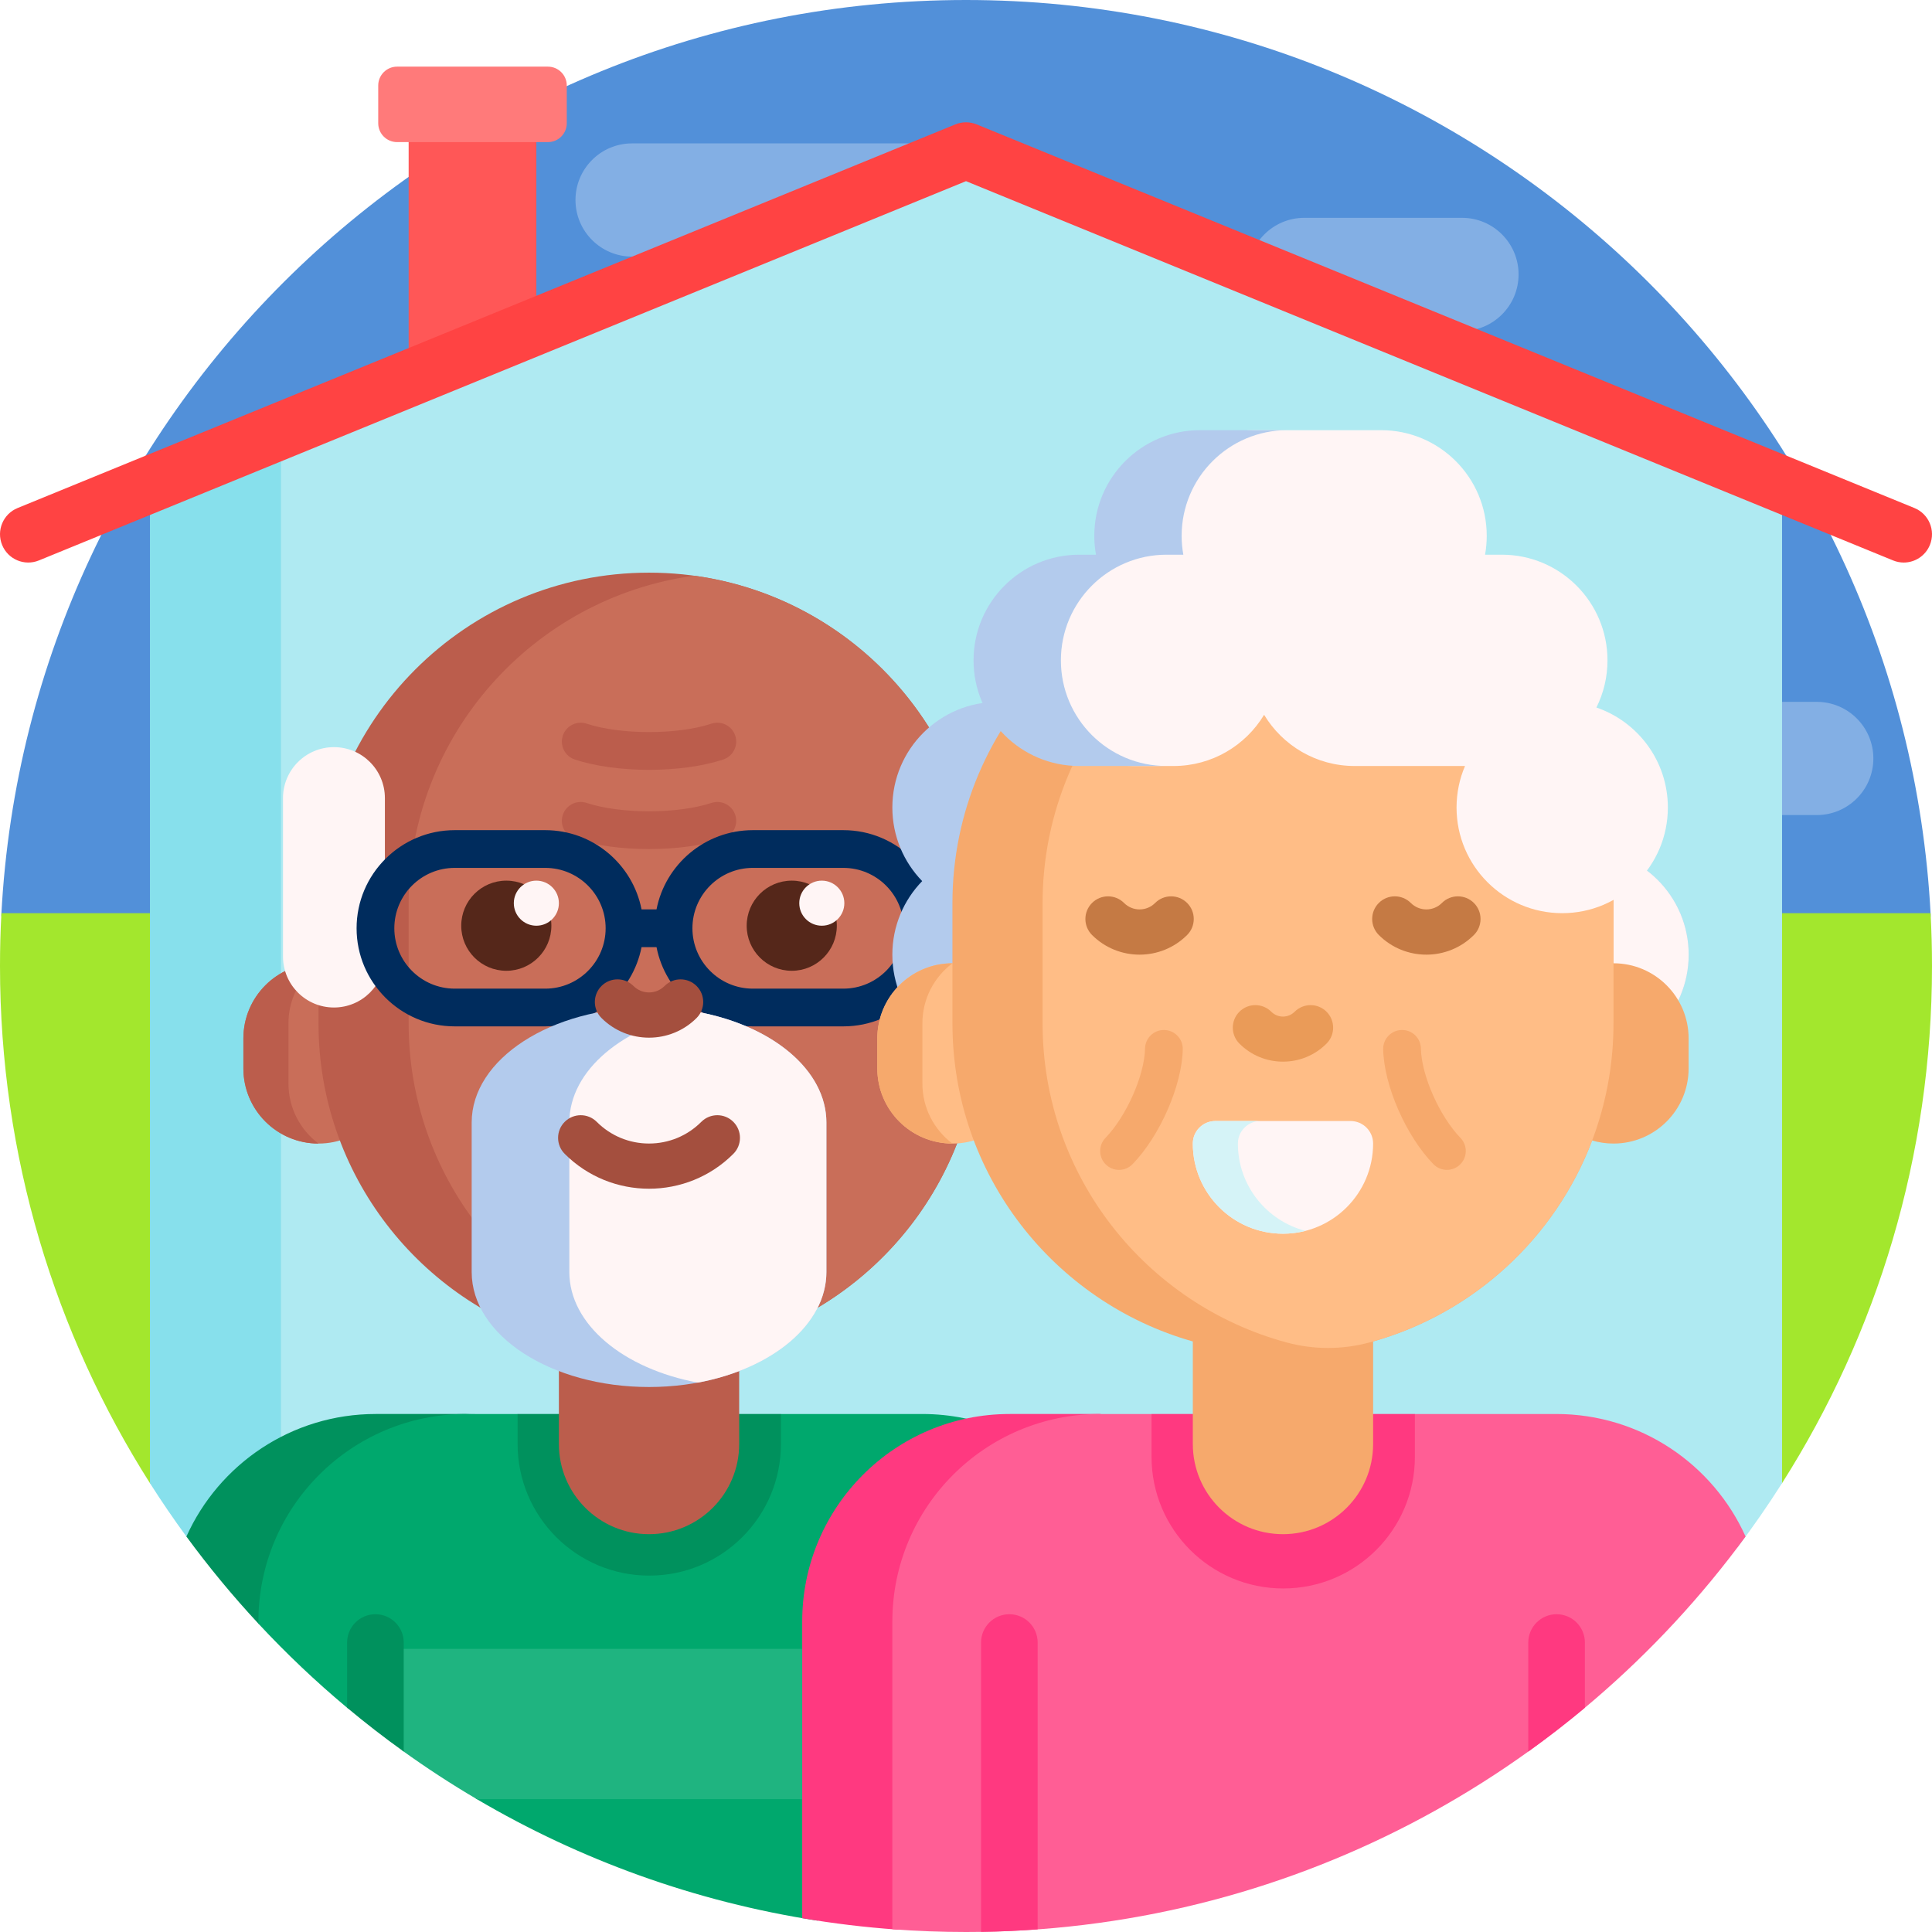<svg id="Capa_1" enable-background="new 0 0 512 512" height="512" viewBox="0 0 512 512" width="512" xmlns="http://www.w3.org/2000/svg"><g><path d="m3.158 245.267c-1.598 0-2.883-1.339-2.799-2.935 7.103-135.03 118.841-242.332 255.641-242.332 136.839 0 248.601 107.363 255.647 242.447.08 1.533-1.155 2.82-2.69 2.82z" fill="#5290d9"/><path d="m246.404 68h-78.894c-8.284 0-15-6.716-15-15 0-8.284 6.716-15 15-15h78.894c8.284 0 15 6.716 15 15 0 8.284-6.715 15-15 15zm250.055 133c0-8.284-6.716-15-15-15h-41.769c-8.284 0-15 6.716-15 15 0 8.284 6.716 15 15 15h41.768c8.285 0 15.001-6.716 15.001-15zm-94.021-128.275c0-8.284-6.716-15-15-15h-41.768c-8.284 0-15 6.716-15 15 0 8.284 6.716 15 15 15h41.768c8.285 0 15-6.715 15-15z" fill="#83afe4"/><path d="m512 256c0 50.416-14.574 97.428-39.738 137.053-.454.715-12.843-3.955-13.304-3.244l-412.572.109c-.461-.711-6.193 3.851-6.647 3.135-25.165-39.625-39.739-86.637-39.739-137.053 0-4.697.127-9.365.376-14h511.247c.25 4.635.377 9.303.377 14z" fill="#a3e72d"/><path d="m142.139 127.909h-33.843v-102.319h33.843z" fill="#ff5757"/><path d="m150.201 22.66v10c0 2.761-2.239 5-5 5h-39.967c-2.761 0-5-2.239-5-5v-10c0-2.761 2.239-5 5-5h39.967c2.762 0 5 2.238 5 5z" fill="#ff7a7a"/><path d="m58.883 118.456 197.117-80.456 216.262 88.27v266.783c-3.707 5.836-7.643 11.513-11.796 17.016-58.717-13.162-128.972-20.819-204.466-20.819-70.014 0-135.522 6.585-191.499 18.04-4.382.897-5.618-288.834-5.618-288.834z" fill="#afeaf2"/><path d="m74.453 405.324c-7.817 1.49-24.347 2.837-25.052 1.876-3.373-4.601-6.597-9.32-9.663-14.148v-266.782l34.715-14.169z" fill="#87e0ec"/><path d="m511.443 144.412c-1.184 2.907-3.98 4.667-6.93 4.667-.942 0-1.899-.179-2.825-.558l-245.688-100.511-245.688 100.511c-3.824 1.565-8.194-.274-9.755-4.109-1.562-3.835.274-8.213 4.1-9.778l248.515-101.668c1.813-.741 3.843-.741 5.656 0l248.515 101.667c3.826 1.566 5.662 5.943 4.1 9.779z" fill="#ff4343"/><path d="m68.482 430.279c-6.795-7.308-13.169-15.014-19.081-23.079 8.604-19.146 27.841-32.478 50.192-32.478h26.383c-30.376 0-55 24.624-55 55-.001.001-1.669 1.444-2.494.557z" fill="#00915d"/><path d="m216.661 508.996c-32.53-5.017-63.039-16.158-90.312-32.208-2.03-1.195.645-6.608-1.349-7.857-8.09-5.066-15.876-10.572-23.326-16.484-1.683-1.336-8.036 1.499-9.684.123-8.298-6.931-16.15-14.378-23.508-22.29v-.557c0-30.376 24.624-55 55-55h13.689l5.277 4.192 59.064.681 5.447-4.873h37.45c30.376 0 55 24.624 55 55v16.734c-37.797 3.665-69.389 28.521-82.748 62.539z" fill="#00a86d"/><path d="m106.638 436.958h130.723v39.688c-.045.047-.09.094-.135.141h-110.877c-6.776-3.988-13.353-8.278-19.711-12.854z" fill="#1fb480"/><path d="m106.989 435.289v28.897c-5.146-3.69-10.149-7.565-15-11.617v-17.281c0-4.142 3.358-7.5 7.5-7.5s7.5 3.359 7.5 7.501zm30.181-60.566v7.937c0 19.271 15.622 34.894 34.894 34.894 19.271 0 34.894-15.623 34.894-34.894v-7.937z" fill="#00915d"/><path d="m84.407 303.056c-10.995 0-19.907-8.913-19.907-19.907v-7.963c0-10.995 8.913-19.907 19.907-19.907 10.995 0 19.907 8.913 19.907 19.907v7.963c.001 10.994-8.912 19.907-19.907 19.907z" fill="#c96e59"/><path d="m76.444 271.204v15.926c0 6.512 3.127 12.294 7.961 15.926-10.994-.001-19.906-8.913-19.906-19.907v-7.963c0-10.994 8.912-19.906 19.906-19.907-4.833 3.631-7.961 9.413-7.961 15.925zm95.556-119.444c-48.376 0-87.593 39.217-87.593 87.593v31.852c0 40.094 26.939 73.897 63.704 84.295v27.186c0 13.193 10.695 23.889 23.889 23.889 13.193 0 23.889-10.696 23.889-23.889v-27.186c36.765-10.398 63.704-44.201 63.704-84.295v-31.852c0-48.377-39.217-87.593-87.593-87.593z" fill="#bb5d4c"/><path d="m259.593 239.352v31.852c0 40.446-27.413 74.488-64.672 84.563-7.185 1.943-14.768 1.943-21.952 0-37.259-10.075-64.672-44.117-64.672-84.563v-31.852c0-44.325 32.923-80.959 75.648-86.785 42.725 5.826 75.648 42.461 75.648 86.785z" fill="#c96e59"/><path d="m146.12 245.324c0 6.597-5.348 11.944-11.944 11.944-6.597 0-11.944-5.348-11.944-11.944 0-6.597 5.348-11.944 11.944-11.944 6.597 0 11.944 5.348 11.944 11.944zm63.704-11.944c-6.597 0-11.944 5.348-11.944 11.944 0 6.597 5.348 11.944 11.944 11.944 6.597 0 11.944-5.348 11.944-11.944.001-6.596-5.347-11.944-11.944-11.944z" fill="#55271a"/><path d="m148.111 239.352c0 3.298-2.674 5.972-5.972 5.972s-5.972-2.674-5.972-5.972 2.674-5.972 5.972-5.972 5.972 2.674 5.972 5.972zm69.676-5.972c-3.298 0-5.972 2.674-5.972 5.972s2.674 5.972 5.972 5.972 5.972-2.674 5.972-5.972-2.674-5.972-5.972-5.972z" fill="#fff5f5"/><path d="m194.848 215.957c.868 2.622-.553 5.45-3.175 6.318-5.516 1.826-12.594 2.74-19.673 2.74s-14.157-.914-19.673-2.74c-2.622-.868-4.043-3.697-3.175-6.318.869-2.622 3.699-4.042 6.318-3.175 8.96 2.967 24.099 2.967 33.059 0 2.62-.868 5.45.553 6.319 3.175zm-42.521-14.682c5.516 1.826 12.594 2.74 19.673 2.74s14.157-.914 19.673-2.74c2.622-.868 4.043-3.697 3.175-6.318s-3.698-4.042-6.318-3.175c-8.96 2.967-24.099 2.967-33.059 0-2.62-.869-5.45.553-6.318 3.175-.869 2.621.553 5.45 3.174 6.318z" fill="#bb5d4c"/><path d="m102 211.5v42c0 7.456-6.044 13.5-13.5 13.5-7.456 0-13.5-6.044-13.5-13.5v-42c0-7.456 6.044-13.5 13.5-13.5 7.456 0 13.5 6.044 13.5 13.5z" fill="#fff5f5"/><path d="m223.5 220h-24c-12.627 0-23.18 9.047-25.517 21h-3.966c-2.338-11.953-12.891-21-25.517-21h-24c-14.336 0-26 11.664-26 26s11.664 26 26 26h24c12.627 0 23.18-9.047 25.517-21h3.966c2.338 11.953 12.891 21 25.517 21h24c14.336 0 26-11.664 26-26s-11.664-26-26-26zm-79 42h-24c-8.822 0-16-7.178-16-16s7.178-16 16-16h24c8.822 0 16 7.178 16 16s-7.178 16-16 16zm79 0h-24c-8.822 0-16-7.178-16-16s7.178-16 16-16h24c8.822 0 16 7.178 16 16s-7.178 16-16 16z" fill="#002c5d"/><path d="m172 367.574c-25.957 0-47-13.645-47-30.477v-39.62c0-16.832 21.043-30.477 47-30.477 25.957 0 47 13.645 47 30.477v39.62c0 16.832-21.043 30.477-47 30.477z" fill="#b3cbed"/><path d="m219 297.477v39.62c0 13.922-14.395 25.663-34.06 29.307-19.665-3.644-34.06-15.385-34.06-29.307v-39.62c0-13.922 14.395-25.663 34.06-29.307 19.665 3.644 34.06 15.385 34.06 29.307z" fill="#fff5f5"/><path d="m194.344 305.784c-6.16 6.16-14.252 9.24-22.344 9.24s-16.184-3.08-22.344-9.24c-2.343-2.343-2.343-6.142 0-8.485s6.143-2.343 8.485 0c3.706 3.706 8.627 5.747 13.858 5.747s10.153-2.041 13.858-5.747c2.343-2.343 6.143-2.343 8.485 0 2.345 2.343 2.345 6.142.002 8.485zm-22.344-30.79c4.564 0 9.127-1.737 12.602-5.211 2.343-2.343 2.343-6.142 0-8.485s-6.143-2.343-8.485 0c-1.102 1.102-2.563 1.708-4.117 1.708s-3.015-.606-4.117-1.708c-2.343-2.343-6.143-2.343-8.485 0-2.343 2.343-2.343 6.142 0 8.485 3.475 3.474 8.038 5.211 12.602 5.211z" fill="#a44f3e"/><path d="m447.518 253c0 15.464-12.536 28-28 28h-155.036c-15.464 0-28-12.536-28-28 0-7.581 3.013-14.458 7.907-19.5-4.894-5.042-7.907-11.919-7.907-19.5 0-15.464 12.536-28 28-28h92.197c15.464 0 28 12.536 28 28 0 3.905-.8 7.623-2.244 11h37.083c15.464 0 28 12.536 28 28z" fill="#b3cbed"/><path d="m419.518 281h-119.536c-15.464 0-28-12.536-28-28 0-7.581 3.013-14.458 7.907-19.5-4.894-5.042-7.907-11.919-7.907-19.5 0-15.464 12.536-28 28-28h56.697c15.464 0 28 12.536 28 28 0 3.905-.8 7.623-2.244 11h37.083c15.464 0 28 12.536 28 28s-12.536 28-28 28z" fill="#fff5f5"/><path d="m237.649 511.351c-8.473-.6-16.831-1.612-25.056-3.017v-78.612c0-30.376 24.624-55 55-55h23.889s3.401.384-.39 1.118c-28.226 5.465-49.54 30.311-49.54 60.134v71.714c-.001 2.118-1.791 3.813-3.903 3.663z" fill="#ff3980"/><path d="m462.599 407.2c-46.582 63.543-121.773 104.8-206.599 104.8-6.567 0-13.076-.248-19.518-.733v-81.544c0-30.376 24.624-55 55-55h13.689l3.915 3.724 60.511-.128 5.362-3.596h37.45c22.349 0 41.586 13.332 50.19 32.477z" fill="#ff5e95"/><path d="m420.011 435.289v17.281c-4.851 4.052-9.854 7.927-15 11.617v-28.897c0-4.142 3.358-7.5 7.5-7.5 4.142-.001 7.5 3.357 7.5 7.499zm-79.947-14.331c19.271 0 34.894-15.623 34.894-34.894v-11.341h-69.788v11.341c0 19.271 15.623 34.894 34.894 34.894zm-72.575 6.831c-4.142 0-7.5 3.358-7.5 7.5v76.68c5.037-.077 10.038-.299 15-.663v-76.017c0-4.142-3.357-7.5-7.5-7.5z" fill="#ff3980"/><path d="m252.407 303.056c-10.995 0-19.907-8.913-19.907-19.907v-7.963c0-10.995 8.913-19.907 19.907-19.907 10.995 0 19.907 8.913 19.907 19.907v7.963c.001 10.994-8.912 19.907-19.907 19.907z" fill="#ffbd86"/><path d="m244.444 271.204v15.926c0 6.512 3.127 12.294 7.961 15.926-10.994-.001-19.906-8.913-19.906-19.907v-7.963c0-10.994 8.912-19.906 19.906-19.907-4.833 3.631-7.961 9.413-7.961 15.925zm183.149-15.926v-15.926c0-48.376-39.217-87.593-87.593-87.593-48.376 0-87.593 39.217-87.593 87.593v31.852c0 40.094 26.939 73.897 63.704 84.295v27.186c0 13.193 10.695 23.889 23.889 23.889 13.193 0 23.889-10.696 23.889-23.889v-27.186c26.744-7.564 48.288-27.513 58.046-53.259 1.793.531 3.692.816 5.658.816 10.995 0 19.907-8.913 19.907-19.907v-7.963c0-10.995-8.913-19.908-19.907-19.908z" fill="#f6a96c"/><path d="m427.593 239.352v31.852c0 40.446-27.413 74.488-64.672 84.563-7.185 1.943-14.768 1.943-21.952 0-37.259-10.075-64.672-44.117-64.672-84.563v-31.852c0-44.325 32.923-80.959 75.648-86.785 42.725 5.826 75.648 42.461 75.648 86.785z" fill="#ffbd86"/><path d="m351.546 276.564c-3.086 3.086-7.186 4.785-11.546 4.785s-8.46-1.699-11.546-4.785c-2.333-2.333-2.333-6.114 0-8.447 2.332-2.331 6.114-2.331 8.446 0 .83.83 1.93 1.287 3.1 1.287s2.27-.457 3.1-1.287c2.332-2.331 6.114-2.331 8.446 0 2.332 2.334 2.332 6.114 0 8.447z" fill="#ea9b58"/><path d="m313.445 278.053c-.18 9.569-6.022 22.947-13.3 30.457-.981 1.012-2.286 1.521-3.591 1.521-1.253 0-2.508-.468-3.479-1.41-1.983-1.921-2.033-5.087-.111-7.07 5.549-5.726 10.349-16.572 10.483-23.687.052-2.761 2.338-4.958 5.093-4.905 2.761.052 4.957 2.333 4.905 5.094zm73.592 23.498c-5.549-5.726-10.349-16.572-10.483-23.687-.052-2.761-2.315-4.968-5.093-4.905-2.761.052-4.957 2.333-4.905 5.093.18 9.569 6.022 22.947 13.3 30.457.981 1.012 2.285 1.521 3.591 1.521 1.253 0 2.508-.468 3.479-1.41 1.982-1.921 2.032-5.086.111-7.069z" fill="#f6a96c"/><path d="m314.602 239.297c2.343 2.343 2.343 6.142 0 8.485-3.475 3.474-8.038 5.211-12.602 5.211s-9.127-1.737-12.602-5.211c-2.343-2.343-2.343-6.142 0-8.485s6.143-2.343 8.485 0c1.102 1.102 2.563 1.708 4.117 1.708s3.015-.606 4.117-1.708c2.342-2.342 6.142-2.342 8.485 0zm76 0c-2.343-2.343-6.143-2.343-8.485 0-1.102 1.102-2.563 1.708-4.117 1.708s-3.015-.606-4.117-1.708c-2.343-2.343-6.143-2.343-8.485 0-2.343 2.343-2.343 6.142 0 8.485 3.475 3.474 8.038 5.211 12.602 5.211s9.127-1.737 12.602-5.211c2.343-2.343 2.343-6.141 0-8.485z" fill="#c57a44"/><path d="m340 326.945c-13.194 0-23.889-10.695-23.889-23.889 0-3.298 2.674-5.972 5.972-5.972h35.833c3.298 0 5.972 2.674 5.972 5.972.001 13.193-10.694 23.889-23.888 23.889z" fill="#fff5f5"/><path d="m345.972 326.192c-1.909.491-3.91.753-5.972.753-13.193 0-23.889-10.695-23.889-23.889 0-3.298 2.674-5.972 5.972-5.972h11.944c-3.298 0-5.972 2.674-5.972 5.972.001 11.131 7.614 20.484 17.917 23.136z" fill="#d5f3f7"/><path d="m442 214c0 15.464-12.536 28-28 28s-28-12.536-28-28c0-3.905.8-7.623 2.244-11h-29.244c-10.186 0-19.1-5.439-24-13.571-4.9 8.132-13.814 13.571-24 13.571h-10.681c-15.464 0-28-12.536-28-28 0-15.464 12.536-28 28-28h4.445c-.292-1.622-.445-3.293-.445-5 0-15.464 12.536-28 28-28h33.681c15.464 0 28 12.536 28 28 0 1.707-.153 3.378-.445 5h4.445c15.464 0 28 12.536 28 28 0 4.492-1.058 8.737-2.938 12.499 11.016 3.766 18.938 14.209 18.938 26.501z" fill="#fff5f5"/><path d="m309.149 203h-23.149c-15.464 0-28-12.536-28-28s12.536-28 28-28h4.445c-.292-1.622-.445-3.293-.445-5 0-15.464 12.536-28 28-28h23.149c-15.464 0-28 12.536-28 28 0 1.707.153 3.378.445 5h-4.445c-15.464 0-28 12.536-28 28s12.536 28 28 28z" fill="#b3cbed"/></g></svg>